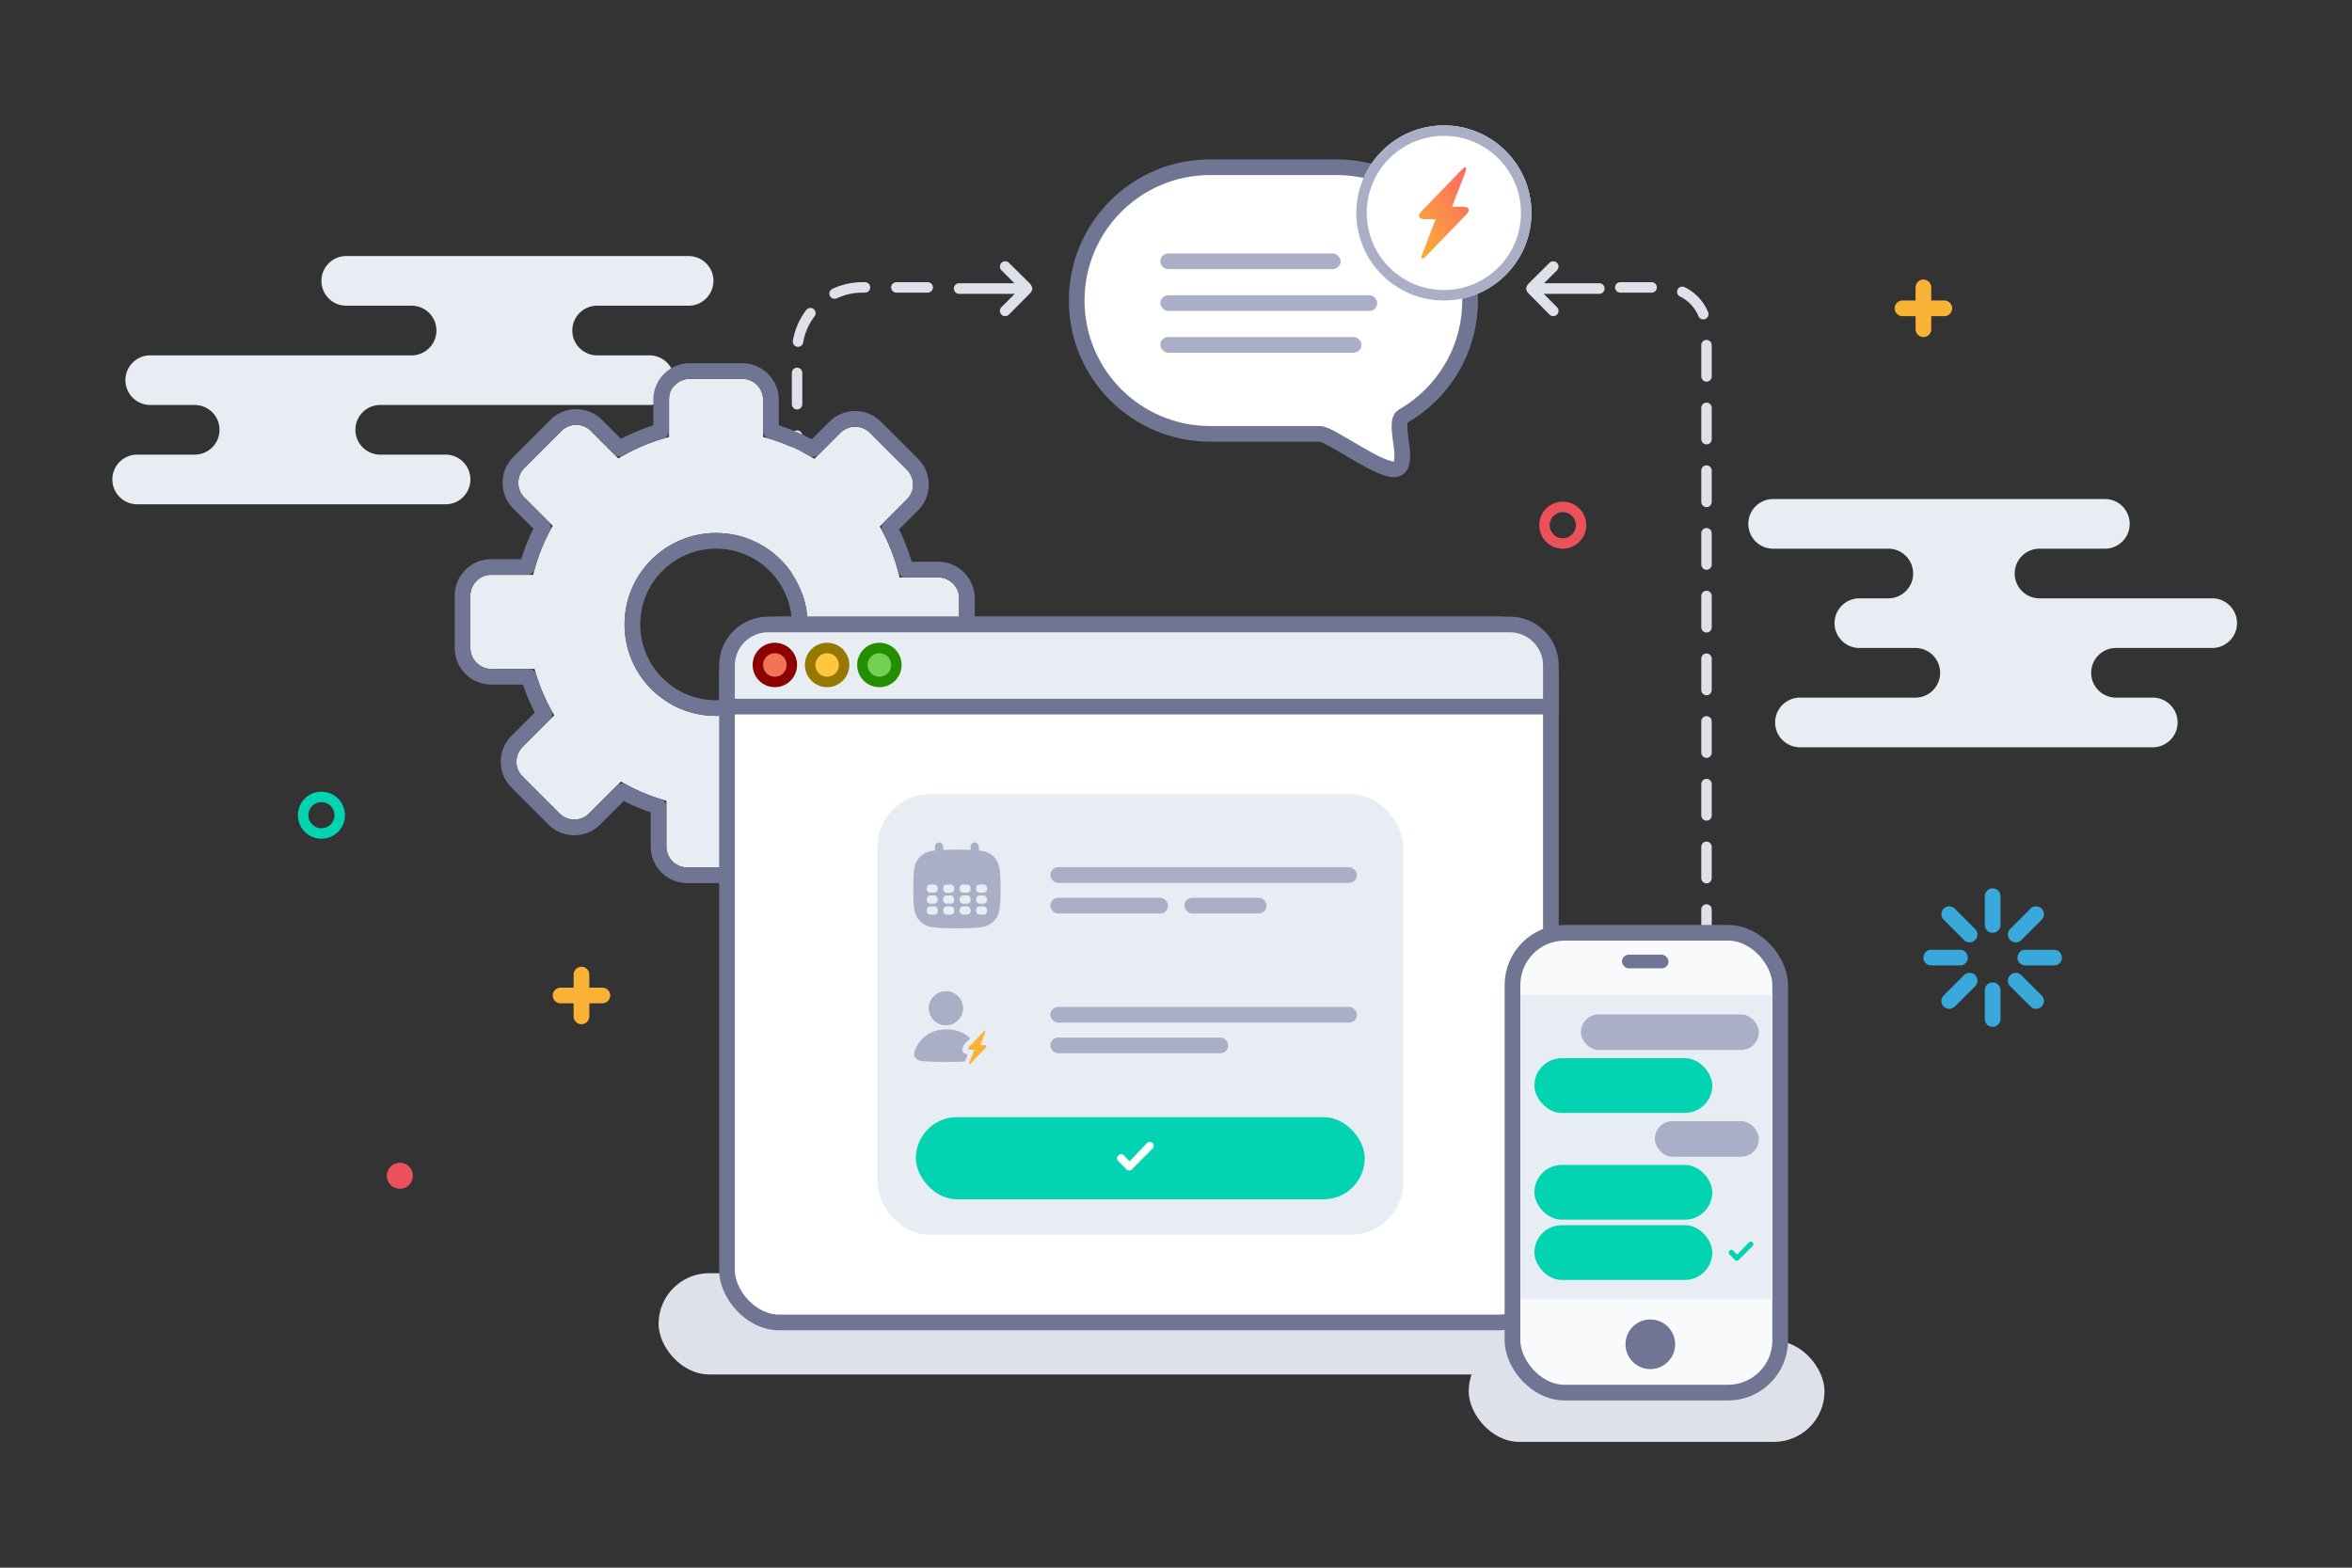 <svg xmlns="http://www.w3.org/2000/svg" xmlns:xlink="http://www.w3.org/1999/xlink" width="900" height="600" viewBox="0 0 900 600"><rect x="0" y="0" width="900" height="600" fill="#333333" stroke="none"/><defs><path id="a" d="M236.616 175.453A71.584 71.584 0 0 1 256 167.268v-14.274c0-4.415 3.583-7.994 8-7.994h20c4.418 0 8 3.584 8 7.994v14.274a71.59 71.59 0 0 1 19.64 8.343l9.947-9.947c3.122-3.122 8.187-3.119 11.31.005l14.142 14.14c3.124 3.125 3.122 8.193.004 11.31l-10.386 10.387A71.53 71.53 0 0 1 344.216 221h14.79c4.415 0 7.994 3.583 7.994 8v20c0 4.418-3.584 8-7.994 8h-15.82a71.63 71.63 0 0 1-8.18 18.257l11.33 11.33c3.122 3.122 3.119 8.187-.005 11.31l-14.14 14.142c-3.125 3.124-8.193 3.122-11.31.004l-12.027-12.026A71.528 71.528 0 0 1 291 306.98v17.025c0 4.415-3.583 7.994-8 7.994h-20c-4.418 0-8-3.584-8-7.994v-17.54a71.577 71.577 0 0 1-17.391-7.326l-12.196 12.196c-3.122 3.122-8.187 3.119-11.31-.005l-14.142-14.14c-3.124-3.125-3.122-8.193-.004-11.31l12.12-12.122A71.584 71.584 0 0 1 204.534 256h-16.539c-4.415 0-7.994-3.583-7.994-8v-20c0-4.418 3.584-8 7.994-8h16.025a71.543 71.543 0 0 1 7.474-18.758l-10.83-10.83c-3.121-3.121-3.118-8.186.006-11.31l14.14-14.14c3.125-3.125 8.193-3.123 11.31-.005l10.497 10.496zM274 274c19.33 0 35-15.67 35-35s-15.67-35-35-35-35 15.67-35 35 15.67 35 35 35z"/><circle id="b" cx="11.5" cy="6.5" r="6.5"/><circle id="c" cx="140.5" cy="33.5" r="33.5"/><linearGradient id="d" x1="100%" x2="0%" y1="0%" y2="100%"><stop offset="0%" stop-color="#FC6563"/><stop offset="59.933%" stop-color="#FB9346"/><stop offset="100%" stop-color="#F9B233"/></linearGradient></defs><g fill="none" fill-rule="evenodd"><path fill="#E8ECF3" d="M151.5 155h-6.003c-5.25 0-9.497 4.253-9.497 9.5 0 5.248 4.252 9.5 9.497 9.5h6.003-101 24.003c5.25 0 9.497-4.253 9.497-9.5 0-5.248-4.252-9.5-9.497-9.5H50.5h101zm92-38h-101 15.003c5.245 0 9.497 4.252 9.497 9.5 0 5.247-4.248 9.5-9.497 9.5H142.5h101-15.003c-5.245 0-9.497-4.252-9.497-9.5 0-5.247 4.248-9.5 9.497-9.5H243.5zM123 107.5c0-5.247 4.248-9.5 9.497-9.5h131.006c5.245 0 9.497 4.252 9.497 9.5 0 5.247-4.248 9.5-9.497 9.5H132.497c-5.245 0-9.497-4.252-9.497-9.5zm-80 76c0-5.247 4.25-9.5 9.498-9.5h118.004c5.246 0 9.498 4.252 9.498 9.5 0 5.247-4.25 9.5-9.498 9.5H52.498c-5.246 0-9.498-4.252-9.498-9.5zm5-38c0-5.247 4.254-9.5 9.5-9.5h191a9.5 9.5 0 0 1 9.5 9.5c0 5.247-4.254 9.5-9.5 9.5h-191a9.5 9.5 0 0 1-9.5-9.5zM813.067 248h-83.9 3.735c5.246 0 9.498 4.252 9.498 9.5 0 5.247-4.245 9.5-9.498 9.5h-3.735 83.9-3.37c-5.245 0-9.497-4.252-9.497-9.5 0-5.247 4.245-9.5 9.498-9.5h3.369zm-21.6-38h-74.434 5.536c5.245 0 9.498 4.252 9.498 9.5 0 5.247-4.245 9.5-9.498 9.5h-5.536 74.434-11.036c-5.245 0-9.498-4.252-9.498-9.5 0-5.247 4.245-9.5 9.498-9.5h11.036zM669 200.5c0-5.247 4.25-9.5 9.49-9.5h126.953c5.241 0 9.49 4.252 9.49 9.5 0 5.247-4.249 9.5-9.49 9.5H678.49c-5.242 0-9.491-4.252-9.491-9.5zm10.267 76c0-5.247 4.259-9.5 9.502-9.5h134.995c5.248 0 9.503 4.252 9.503 9.5 0 5.247-4.26 9.5-9.503 9.5H688.769c-5.248 0-9.502-4.252-9.502-9.5zm22.733-38c0-5.247 4.26-9.5 9.503-9.5h134.994c5.249 0 9.503 4.252 9.503 9.5 0 5.247-4.26 9.5-9.503 9.5H711.503c-5.249 0-9.503-4.252-9.503-9.5z"/><path stroke="#DEE0EA" stroke-dasharray="12,12" stroke-linecap="round" stroke-linejoin="round" stroke-width="4" d="M355 110h-25c-13.807 0-25 11.192-25 25v172"/><path fill="#DEE0EA" d="M395 110.432c0 .884-.723 1.687-.723 1.687l-8.204 8.29a2.012 2.012 0 0 1-2.853-.005c-.79-.79-.79-2.069-.004-2.855l5.09-5.095h-21.294a2.012 2.012 0 0 1-2.012-2.022c0-1.117.907-2.023 2.012-2.023h21.158l-4.954-4.958a2.021 2.021 0 0 1 .004-2.855 2.012 2.012 0 0 1 2.853-.005l8.1 8.018s.827.938.827 1.823z"/><g stroke-linecap="round" stroke-linejoin="round"><use fill="#E8ECF3" xlink:href="#a"/><path stroke="#6F7592" stroke-width="6" d="M237.098 171.692l-8.857-8.857c-4.291-4.29-11.258-4.29-15.553.005l-14.14 14.141c-4.296 4.295-4.3 11.26-.005 15.553l9.232 9.232A74.528 74.528 0 0 0 201.697 217h-13.703c-6.069 0-10.994 4.927-10.994 11v20c0 6.073 4.922 11 10.994 11h14.285a74.57 74.57 0 0 0 6.054 14.261l-10.498 10.498c-4.29 4.291-4.29 11.258.005 15.553l14.141 14.14c4.295 4.296 11.26 4.3 15.553.005l10.583-10.583A74.564 74.564 0 0 0 252 308.721v15.285c0 6.069 4.927 10.994 11 10.994h20c6.073 0 11-4.922 11-10.994v-14.703a74.513 74.513 0 0 0 14.306-5.592l10.453 10.454c4.291 4.29 11.258 4.29 15.553-.005l14.14-14.141c4.296-4.295 4.3-11.26.005-15.553l-9.666-9.666a74.616 74.616 0 0 0 6.616-14.8h13.599c6.069 0 10.994-4.927 10.994-11v-20c0-6.073-4.922-11-10.994-11h-12.434a74.514 74.514 0 0 0-6.204-15.963l8.797-8.796c4.29-4.291 4.29-11.258-.005-15.553l-14.141-14.14c-4.295-4.296-11.26-4.3-15.553-.005l-8.3 8.3A74.574 74.574 0 0 0 295 164.98v-11.987c0-6.069-4.927-10.994-11-10.994h-20c-6.073 0-11 4.922-11 10.994v11.987a74.57 74.57 0 0 0-15.902 6.711zM274 271c-17.673 0-32-14.327-32-32 0-17.673 14.327-32 32-32 17.673 0 32 14.327 32 32 0 17.673-14.327 32-32 32z"/></g><path stroke="#DEE0EA" stroke-dasharray="12,12" stroke-linecap="round" stroke-linejoin="round" stroke-width="4" d="M620 110h16.5c9.113 0 16.5 7.388 16.5 16.49V393"/><path fill="#DEE0EA" d="M584 110.432c0 .884.723 1.687.723 1.687l8.204 8.29a2.012 2.012 0 0 0 2.853-.005c.79-.79.79-2.069.004-2.855l-5.09-5.095h21.294a2.012 2.012 0 0 0 2.012-2.022 2.021 2.021 0 0 0-2.012-2.023H590.83l4.954-4.958a2.021 2.021 0 0 0-.004-2.855 2.012 2.012 0 0 0-2.853-.005l-8.1 8.018s-.827.938-.827 1.823z"/><g transform="translate(252 239)"><rect width="373.919" height="38.762" y="248.286" fill="#DEE0EA" rx="19.381"/><rect width="315.265" height="267.143" x="26.185" fill="#FFF" stroke="#6F7592" stroke-width="6" rx="20"/><path fill="#E8ECF3" stroke="#6F7592" stroke-width="6" d="M26.185 15.714C26.185 7.036 33.212 0 41.9 0h283.835c8.68 0 15.715 7.034 15.715 15.714V31.43H26.185V15.714z"/><circle cx="44.5" cy="15.5" r="6.5" fill="#F27455" stroke="#8C0000" stroke-width="4"/><circle cx="64.5" cy="15.5" r="6.5" fill="#FFC740" stroke="#967700" stroke-width="4"/><circle cx="84.5" cy="15.5" r="6.5" fill="#72D052" stroke="#248E00" stroke-width="4"/><g transform="translate(83.791 64.952)"><rect width="201.1" height="168.667" fill="#E8ECF3" rx="20"/><g transform="translate(14.664 17.81)"><path fill="#AAAFC7" stroke="#AAAFC7" stroke-linecap="round" stroke-linejoin="round" stroke-width="2" d="M.461 10.48C.826 7.747 3.34 5.234 6.088 4.93c0 0 2.329-.52 9.623-.52 7.294 0 9.639.521 9.639.521 2.734.332 5.28 2.809 5.612 5.564 0 0 .46 1.512.46 7.987 0 6.474-.462 8.002-.462 8.002-.365 2.732-2.877 5.245-5.626 5.55 0 0-2.329.52-9.623.52-7.294 0-9.64-.522-9.64-.522C3.339 31.7.792 29.223.46 26.468c0 0-.46-1.512-.46-7.986 0-6.475.461-8.002.461-8.002z"/><rect width="4.19" height="3.143" x="4.19" y="16.762" fill="#E8ECF3" rx="1.28"/><rect width="4.19" height="3.143" x="10.474" y="16.762" fill="#E8ECF3" rx="1.28"/><rect width="4.19" height="3.143" x="16.758" y="16.762" fill="#E8ECF3" rx="1.28"/><rect width="4.19" height="3.143" x="4.19" y="20.952" fill="#E8ECF3" rx="1.28"/><rect width="4.19" height="3.143" x="10.474" y="20.952" fill="#E8ECF3" rx="1.28"/><rect width="4.19" height="3.143" x="16.758" y="20.952" fill="#E8ECF3" rx="1.28"/><rect width="4.19" height="3.143" x="23.043" y="16.762" fill="#E8ECF3" rx="1.28"/><rect width="4.19" height="3.143" x="23.043" y="20.952" fill="#E8ECF3" rx="1.28"/><rect width="4.19" height="3.143" x="4.19" y="25.143" fill="#E8ECF3" rx="1.28"/><rect width="4.19" height="3.143" x="10.474" y="25.143" fill="#E8ECF3" rx="1.28"/><rect width="4.19" height="3.143" x="16.758" y="25.143" fill="#E8ECF3" rx="1.28"/><rect width="4.19" height="3.143" x="23.043" y="25.143" fill="#E8ECF3" rx="1.28"/><rect width="3.142" height="6.652" x="20.948" y=".681" fill="#AAAFC7" rx="1.571"/><rect width="3.142" height="6.652" x="7.332" y=".681" fill="#AAAFC7" rx="1.571"/><path stroke="#AAAFC7" stroke-linecap="square" stroke-width="2" d="M.524 12.571h30.374"/></g><path fill="#AAAFC7" stroke="#AAAFC7" stroke-linecap="round" stroke-linejoin="round" stroke-width="2" d="M26.391 91.002c8.784 0 11.098 7.286 11.098 7.286.728 1.473-.017 2.768-1.677 2.877 0 0-3.213.313-9.421.313-6.208 0-9.421-.313-9.421-.313-1.654-.116-2.458-1.43-1.662-2.903 0 0 2.299-7.26 11.083-7.26z"/><g transform="translate(14.664 75.429)"><use fill="#AAAFC7" xlink:href="#b"/><circle cx="11.5" cy="6.5" r="5.5" stroke="#AAAFC7" stroke-width="2"/></g><path fill="#E8ECF3" d="M42.688 98.443l-6.156 6.442c-.256.269-.504.48-.766.633-.592.347-1.26.452-1.946-.065-.678-.51-.826-1.213-.745-1.932.036-.32.125-.646.26-1.003l1.181-2.97c-2.368 0-2.672-2.39-.96-4.182l6.156-6.442c.257-.268.504-.479.766-.633.593-.347 1.26-.451 1.946.066.679.51.826 1.213.745 1.932-.036.32-.125.646-.26 1.003l-1.117 2.943c2.369 0 2.608 2.417.896 4.208z"/><path fill="#F9B233" d="M41.172 91.18c.316-.828.09-.998-.506-.378L35.01 96.69c-.595.62-.404 1.123.427 1.123h1.57l-1.852 4.864c-.316.828-.09.998.506.378l5.656-5.888c.595-.62.404-1.122-.427-1.122h-1.57l1.852-4.864z"/><rect width="117.308" height="6" x="66.128" y="27.952" fill="#AAAFC7" rx="3"/><rect width="45.038" height="6" x="66.128" y="39.667" fill="#AAAFC7" rx="3"/><rect width="31.422" height="6" x="117.45" y="39.667" fill="#AAAFC7" rx="3"/><rect width="68.081" height="6" x="66.128" y="93.143" fill="#AAAFC7" rx="3"/><rect width="117.308" height="6" x="66.128" y="81.429" fill="#AAAFC7" rx="3"/><g transform="translate(14.664 123.619)"><rect width="171.773" height="31.429" fill="#02D4B1" rx="15.714"/><path fill="#FFF" d="M79.566 14.63a1.48 1.48 0 0 0-2.12 0 1.542 1.542 0 0 0 0 2.155l3.116 3.197a1.48 1.48 0 0 0 1.95.148l7.868-7.938c.674-.489.83-1.44.349-2.125a1.482 1.482 0 0 0-2.09-.354l-6.856 7.202-2.217-2.285z"/></g></g></g><g transform="translate(562 357)"><rect width="136.161" height="38.762" y="156.095" fill="#DEE0EA" rx="19.381"/><rect width="102.444" height="176" x="16.758" fill="#F9FAFC" stroke="#6F7592" stroke-width="6" rx="20"/><path fill="#E8ECF3" d="M19.9 23.905h96.36v116.286H19.9z"/><circle cx="69.5" cy="157.5" r="9.5" fill="#6F7592"/><rect width="17.806" height="5.238" x="58.654" y="8.381" fill="#6F7592" rx="2.619"/><rect width="68.081" height="13.619" x="42.943" y="31.238" fill="#AAAFC7" rx="6.81"/><rect width="39.801" height="13.619" x="71.223" y="72.095" fill="#AAAFC7" rx="6.81"/><rect width="68.081" height="20.952" x="25.137" y="48" fill="#02D4B1" rx="10.476"/><rect width="68.081" height="20.952" x="25.137" y="88.857" fill="#02D4B1" rx="10.476"/><rect width="68.081" height="20.952" x="25.137" y="111.905" fill="#02D4B1" rx="10.476"/><path fill="#02D4B1" d="M101.225 121.658a1.004 1.004 0 0 0-1.427 0 1.02 1.02 0 0 0 0 1.437l2.097 2.131c.358.36.918.394 1.313.099l5.298-5.292a1.02 1.02 0 0 0 .235-1.417 1.004 1.004 0 0 0-1.407-.236l-4.616 4.801-1.493-1.523z"/></g><g transform="translate(412 48)"><path fill="#FFF" stroke="#6F7592" stroke-width="6" d="M93 118.051c4.177 0 24.008 15.268 29.452 13.42 5.444-1.846-1.7-17.801 2.378-20.138 15.352-8.796 25.695-25.343 25.695-44.307 0-28.187-22.84-51.026-51.013-51.026H51.014C22.84 16 0 38.845 0 67.026c0 28.186 22.84 51.025 51.014 51.025H93z"/><use fill="#FFF" xlink:href="#c"/><circle cx="140.5" cy="33.5" r="31.5" stroke="#AAAFC7" stroke-width="4"/><path fill="url(#d)" d="M148.667 18.025c.857-2.231.242-2.69-1.374-1.02L131.94 32.858c-1.615 1.669-1.097 3.022 1.158 3.022h4.263l-5.028 13.095c-.857 2.231-.242 2.69 1.374 1.02l15.353-15.853c1.615-1.669 1.097-3.022-1.158-3.022h-4.263l5.028-13.095z"/><rect width="69" height="6" x="32" y="49" fill="#AAAFC7" rx="3"/><rect width="83" height="6" x="32" y="65" fill="#AAAFC7" rx="3"/><rect width="77" height="6" x="32" y="81" fill="#AAAFC7" rx="3"/></g><path fill="#F9B233" d="M225.5 378v-4.999a3 3 0 1 0-6 0V378h-4.999a3 3 0 1 0 0 6h4.999v4.999a3 3 0 1 0 6 0V384h4.999a3 3 0 1 0 0-6H225.5z"/><circle cx="598" cy="201" r="7" stroke="#EA515A" stroke-width="4"/><circle cx="123" cy="312" r="7" stroke="#02D4B1" stroke-width="4"/><circle cx="153" cy="450" r="5" fill="#EA515A"/><path fill="#39A9DB" d="M759.5 343c0-1.657 1.347-3 3-3 1.657 0 3 1.334 3 3v11c0 1.657-1.347 3-3 3-1.657 0-3-1.334-3-3v-11zm17.496 4.762a3.002 3.002 0 0 1 4.242 0 2.994 2.994 0 0 1 0 4.242l-7.778 7.778a3.002 3.002 0 0 1-4.242 0 2.994 2.994 0 0 1 0-4.242l7.778-7.778zM786 363.5c1.657 0 3 1.347 3 3 0 1.657-1.334 3-3 3h-11c-1.657 0-3-1.347-3-3 0-1.657 1.334-3 3-3h11zm-4.762 17.496a3.002 3.002 0 0 1 0 4.242 2.994 2.994 0 0 1-4.242 0l-7.778-7.778a3.002 3.002 0 0 1 0-4.242 2.994 2.994 0 0 1 4.242 0l7.778 7.778zM765.5 390c0 1.657-1.347 3-3 3-1.657 0-3-1.334-3-3v-11c0-1.657 1.347-3 3-3 1.657 0 3 1.334 3 3v11zm-17.496-4.762a3.002 3.002 0 0 1-4.242 0 2.994 2.994 0 0 1 0-4.242l7.778-7.778a3.002 3.002 0 0 1 4.242 0 2.994 2.994 0 0 1 0 4.242l-7.778 7.778zM739 369.5c-1.657 0-3-1.347-3-3 0-1.657 1.334-3 3-3h11c1.657 0 3 1.347 3 3 0 1.657-1.334 3-3 3h-11zm4.762-17.496a3.002 3.002 0 0 1 0-4.242 2.994 2.994 0 0 1 4.242 0l7.778 7.778a3.002 3.002 0 0 1 0 4.242 2.994 2.994 0 0 1-4.242 0l-7.778-7.778z"/><path fill="#F9B233" d="M739 115v-4.999a3 3 0 1 0-6 0V115h-4.999a3 3 0 1 0 0 6H733v4.999a3 3 0 1 0 6 0V121h4.999a3 3 0 1 0 0-6H739z"/></g></svg>